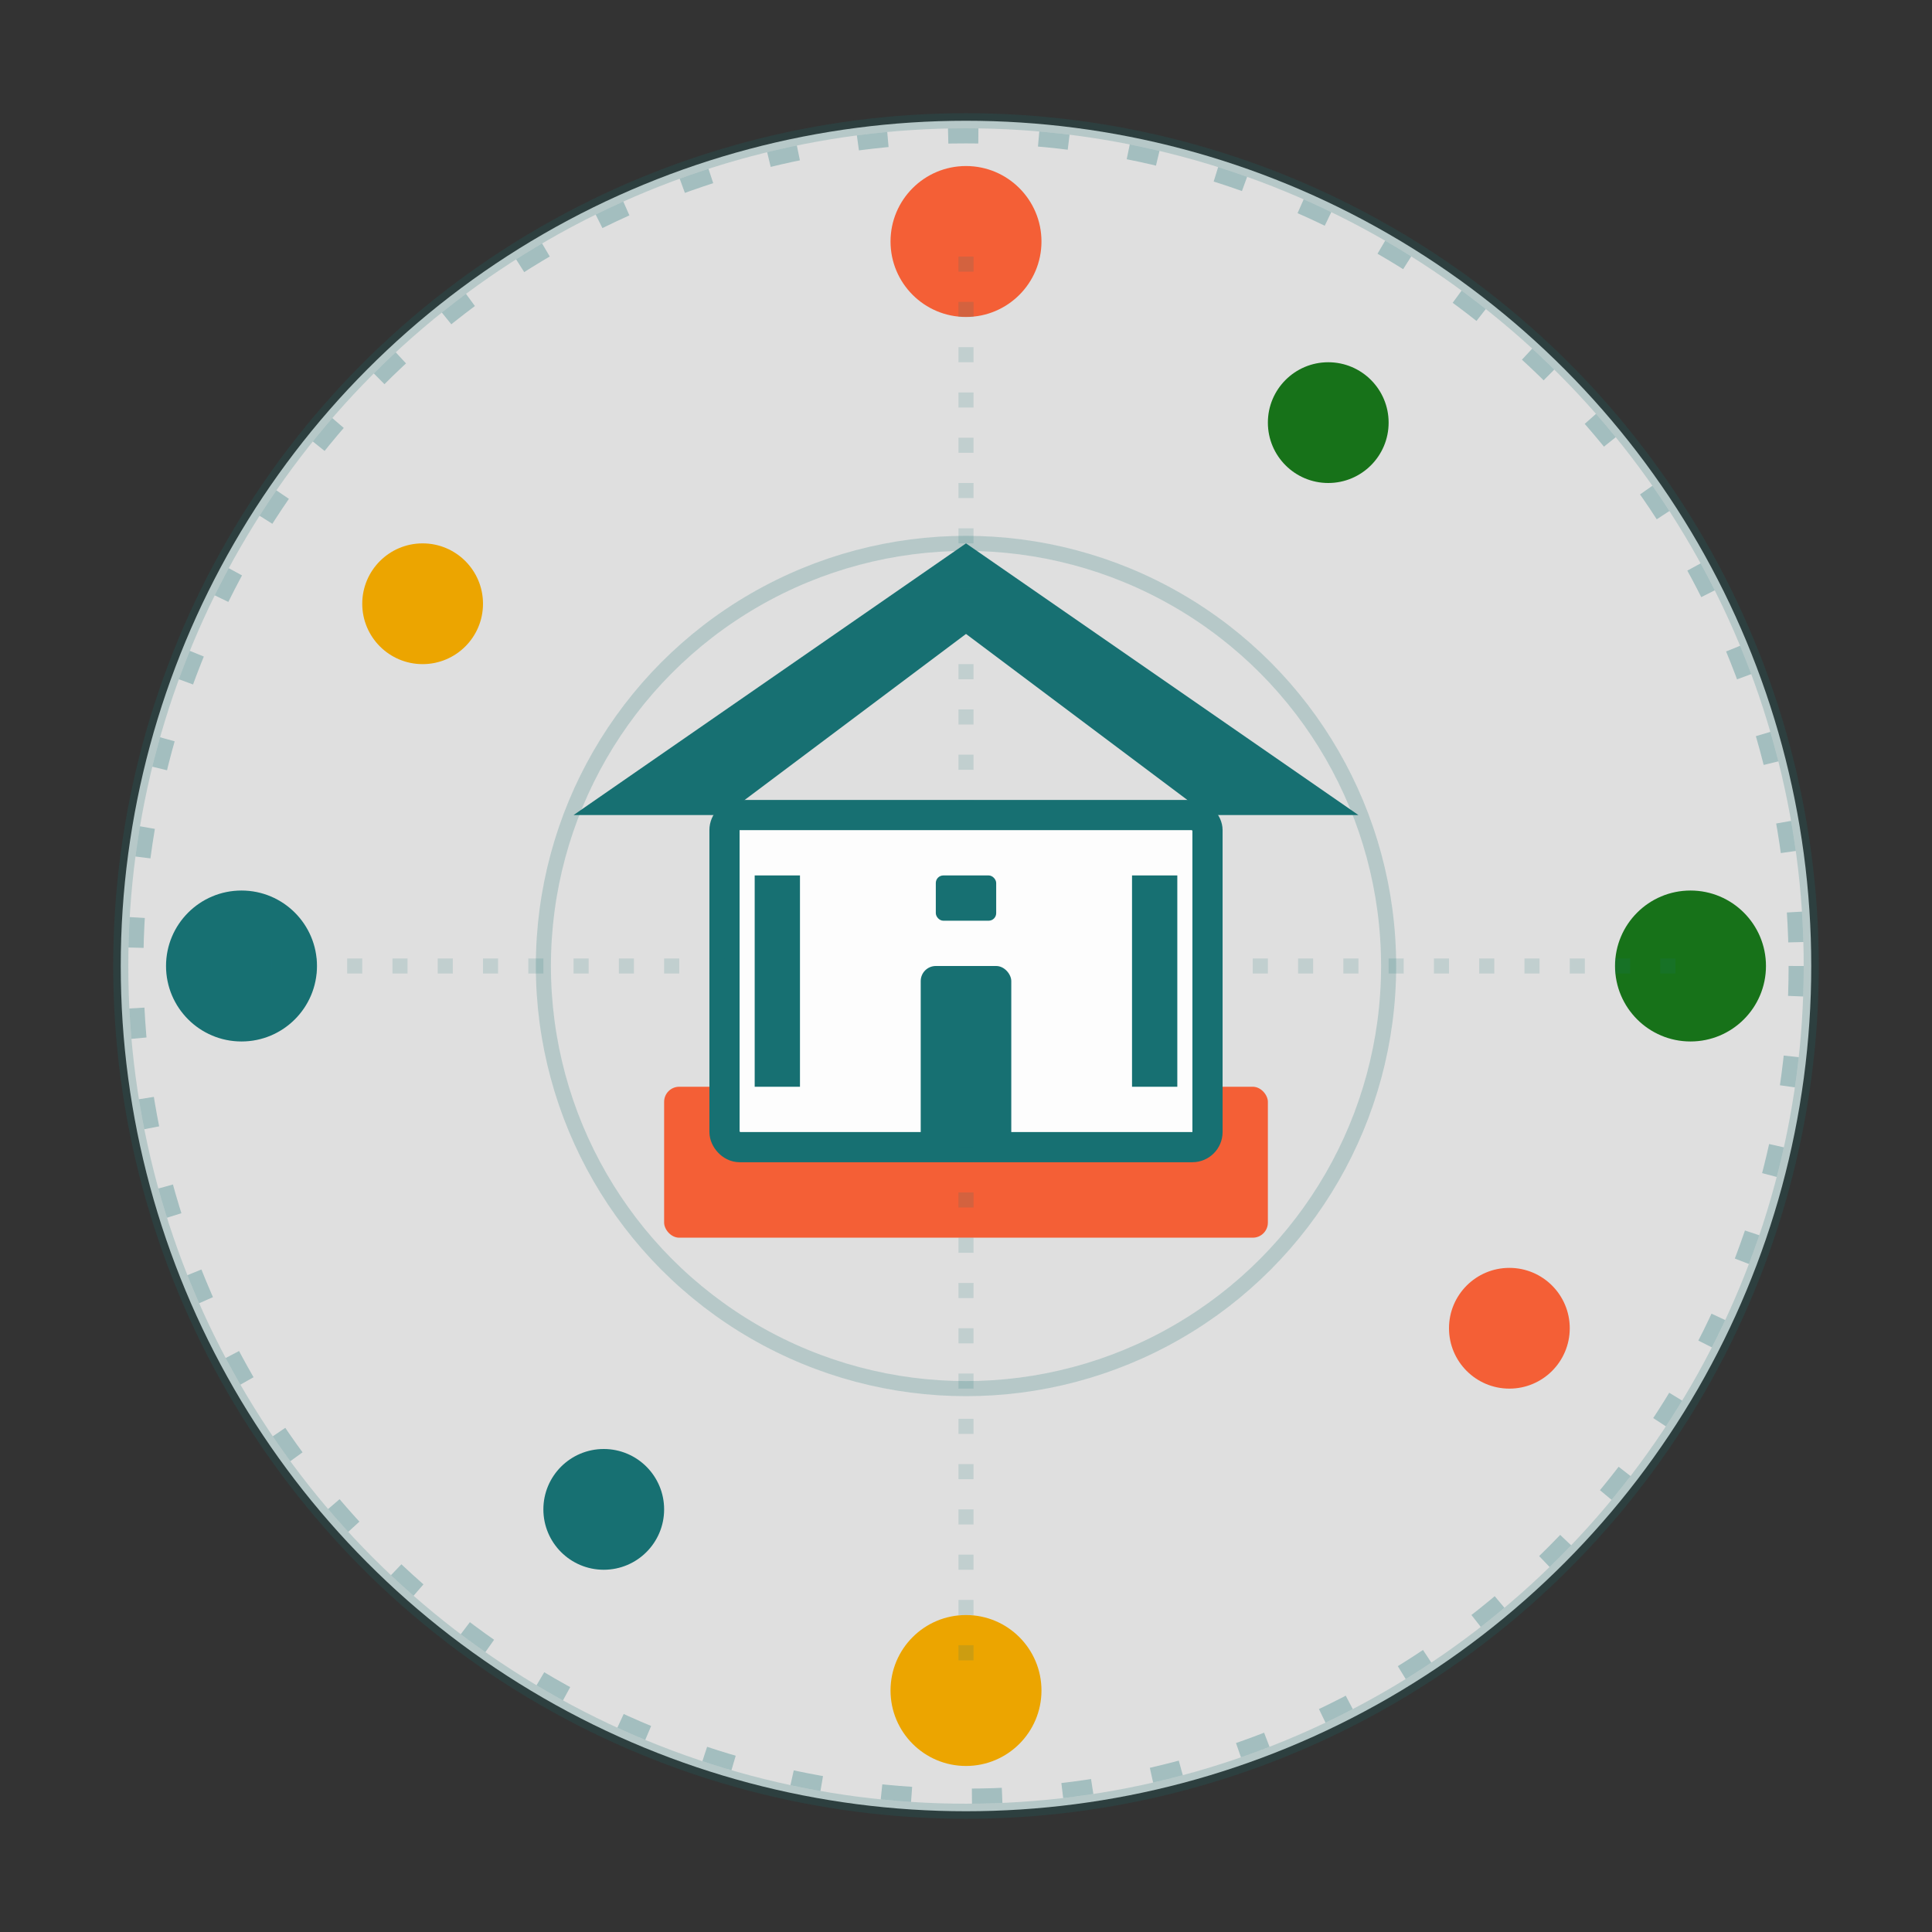 <svg width="128" height="128" viewBox="0 0 128 128" xmlns="http://www.w3.org/2000/svg">
  <rect x="0" y="0" width="128" height="128" fill="#333333" stroke="none"/>
  <defs>
    <style>
      /* Super clean, cross-browser compatible version */
      
      /* Subtle background with floating effect */
      .background-panel {
        fill: rgba(253, 253, 253, 0.85);
        stroke: rgba(23, 112, 114, 0.2);
        stroke-width: 1;
        filter: drop-shadow(0 4px 12px rgba(0, 0, 0, 0.15));
      }
      
      .app-house {
        fill: #177072;
        stroke: none;
      }
      
      .app-house-body {
        fill: #fdfdfd;
        stroke: #177072;
        stroke-width: 2;
      }
      
      .app-house-base {
        fill: #F45F36;
        stroke: none;
      }
      
      .app-house-door {
        fill: #177072;
      }
      
      .device-ring {
        transform-origin: 64px 64px;
        animation: rotate-smooth 6s linear infinite;
      }
      
      .device-ring-reverse {
        transform-origin: 64px 64px;
        animation: rotate-smooth 8s linear infinite reverse;
      }
      
      .center-pulse {
        transform-origin: 64px 64px;
        animation: gentle-pulse 4s ease-in-out infinite;
      }
      
      .outer-ring {
        fill: none;
        stroke: #177072;
        stroke-width: 1;
        stroke-opacity: 0.3;
        stroke-dasharray: 2,4;
        transform-origin: 64px 64px;
        animation: rotate-smooth 10s linear infinite;
      }
      
      @keyframes rotate-smooth {
        from { transform: rotate(0deg); }
        to { transform: rotate(360deg); }
      }
      
      @keyframes gentle-pulse {
        0%, 100% { 
          transform: scale(1);
          opacity: 0.95;
        }
        50% { 
          transform: scale(1.03);
          opacity: 1;
        }
      }
      
      .device-dot-1 { fill: #F45F36; }
      .device-dot-2 { fill: #177219; }
      .device-dot-3 { fill: #ECA500; }
      .device-dot-4 { fill: #177072; }
    </style>
  </defs>
  
  <!-- Subtle circular background with floating effect -->
  <circle class="background-panel" cx="64" cy="64" r="56"/>
  
  <!-- Outer dashed ring -->
  <circle class="outer-ring" cx="64" cy="64" r="55"/>
  
  <!-- Rotating device dots (outer ring) -->
  <g class="device-ring">
    <circle class="device-dot-1" cx="64" cy="16" r="5"/>
    <circle class="device-dot-2" cx="112" cy="64" r="5"/>
    <circle class="device-dot-3" cx="64" cy="112" r="5"/>
    <circle class="device-dot-4" cx="16" cy="64" r="5"/>
  </g>
  
  <!-- Rotating device dots (inner ring, reverse direction) -->
  <g class="device-ring-reverse">
    <circle class="device-dot-2" cx="88" cy="28" r="4"/>
    <circle class="device-dot-1" cx="100" cy="88" r="4"/>
    <circle class="device-dot-4" cx="40" cy="100" r="4"/>
    <circle class="device-dot-3" cx="28" cy="40" r="4"/>
  </g>
  
  <!-- Central app icon (recreated from hi-icon-128x128.png) -->
  <g class="center-pulse">
    <!-- Orange base/foundation -->
    <rect class="app-house-base" x="44" y="72" width="40" height="10" rx="1"/>
    
    <!-- White house body -->
    <rect class="app-house-body" x="48" y="54" width="32" height="22" rx="1"/>
    
    <!-- Teal roof -->
    <path class="app-house" d="M 38 54 L 64 36 L 90 54 L 80 54 L 64 42 L 48 54 Z"/>
    
    <!-- Door -->
    <rect class="app-house-door" x="61" y="64" width="6" height="12" rx="1"/>
    
    <!-- Teal columns/pillars (from the icon) -->
    <rect class="app-house" x="50" y="58" width="3" height="14"/>
    <rect class="app-house" x="75" y="58" width="3" height="14"/>
    
    <!-- Small window above door -->
    <rect class="app-house" x="62" y="58" width="4" height="3" rx="0.5"/>
    
    <!-- Subtle glow effect -->
    <circle fill="none" stroke="#177072" stroke-width="1" stroke-opacity="0.2" cx="64" cy="64" r="28"/>
  </g>
  
  <!-- Connection indicators (very subtle) -->
  <g opacity="0.15">
    <line stroke="#177072" stroke-width="1" x1="64" y1="54" x2="64" y2="16" stroke-dasharray="1,2"/>
    <line stroke="#177072" stroke-width="1" x1="80" y1="64" x2="112" y2="64" stroke-dasharray="1,2"/>
    <line stroke="#177072" stroke-width="1" x1="64" y1="76" x2="64" y2="112" stroke-dasharray="1,2"/>
    <line stroke="#177072" stroke-width="1" x1="48" y1="64" x2="16" y2="64" stroke-dasharray="1,2"/>
  </g>
</svg>
